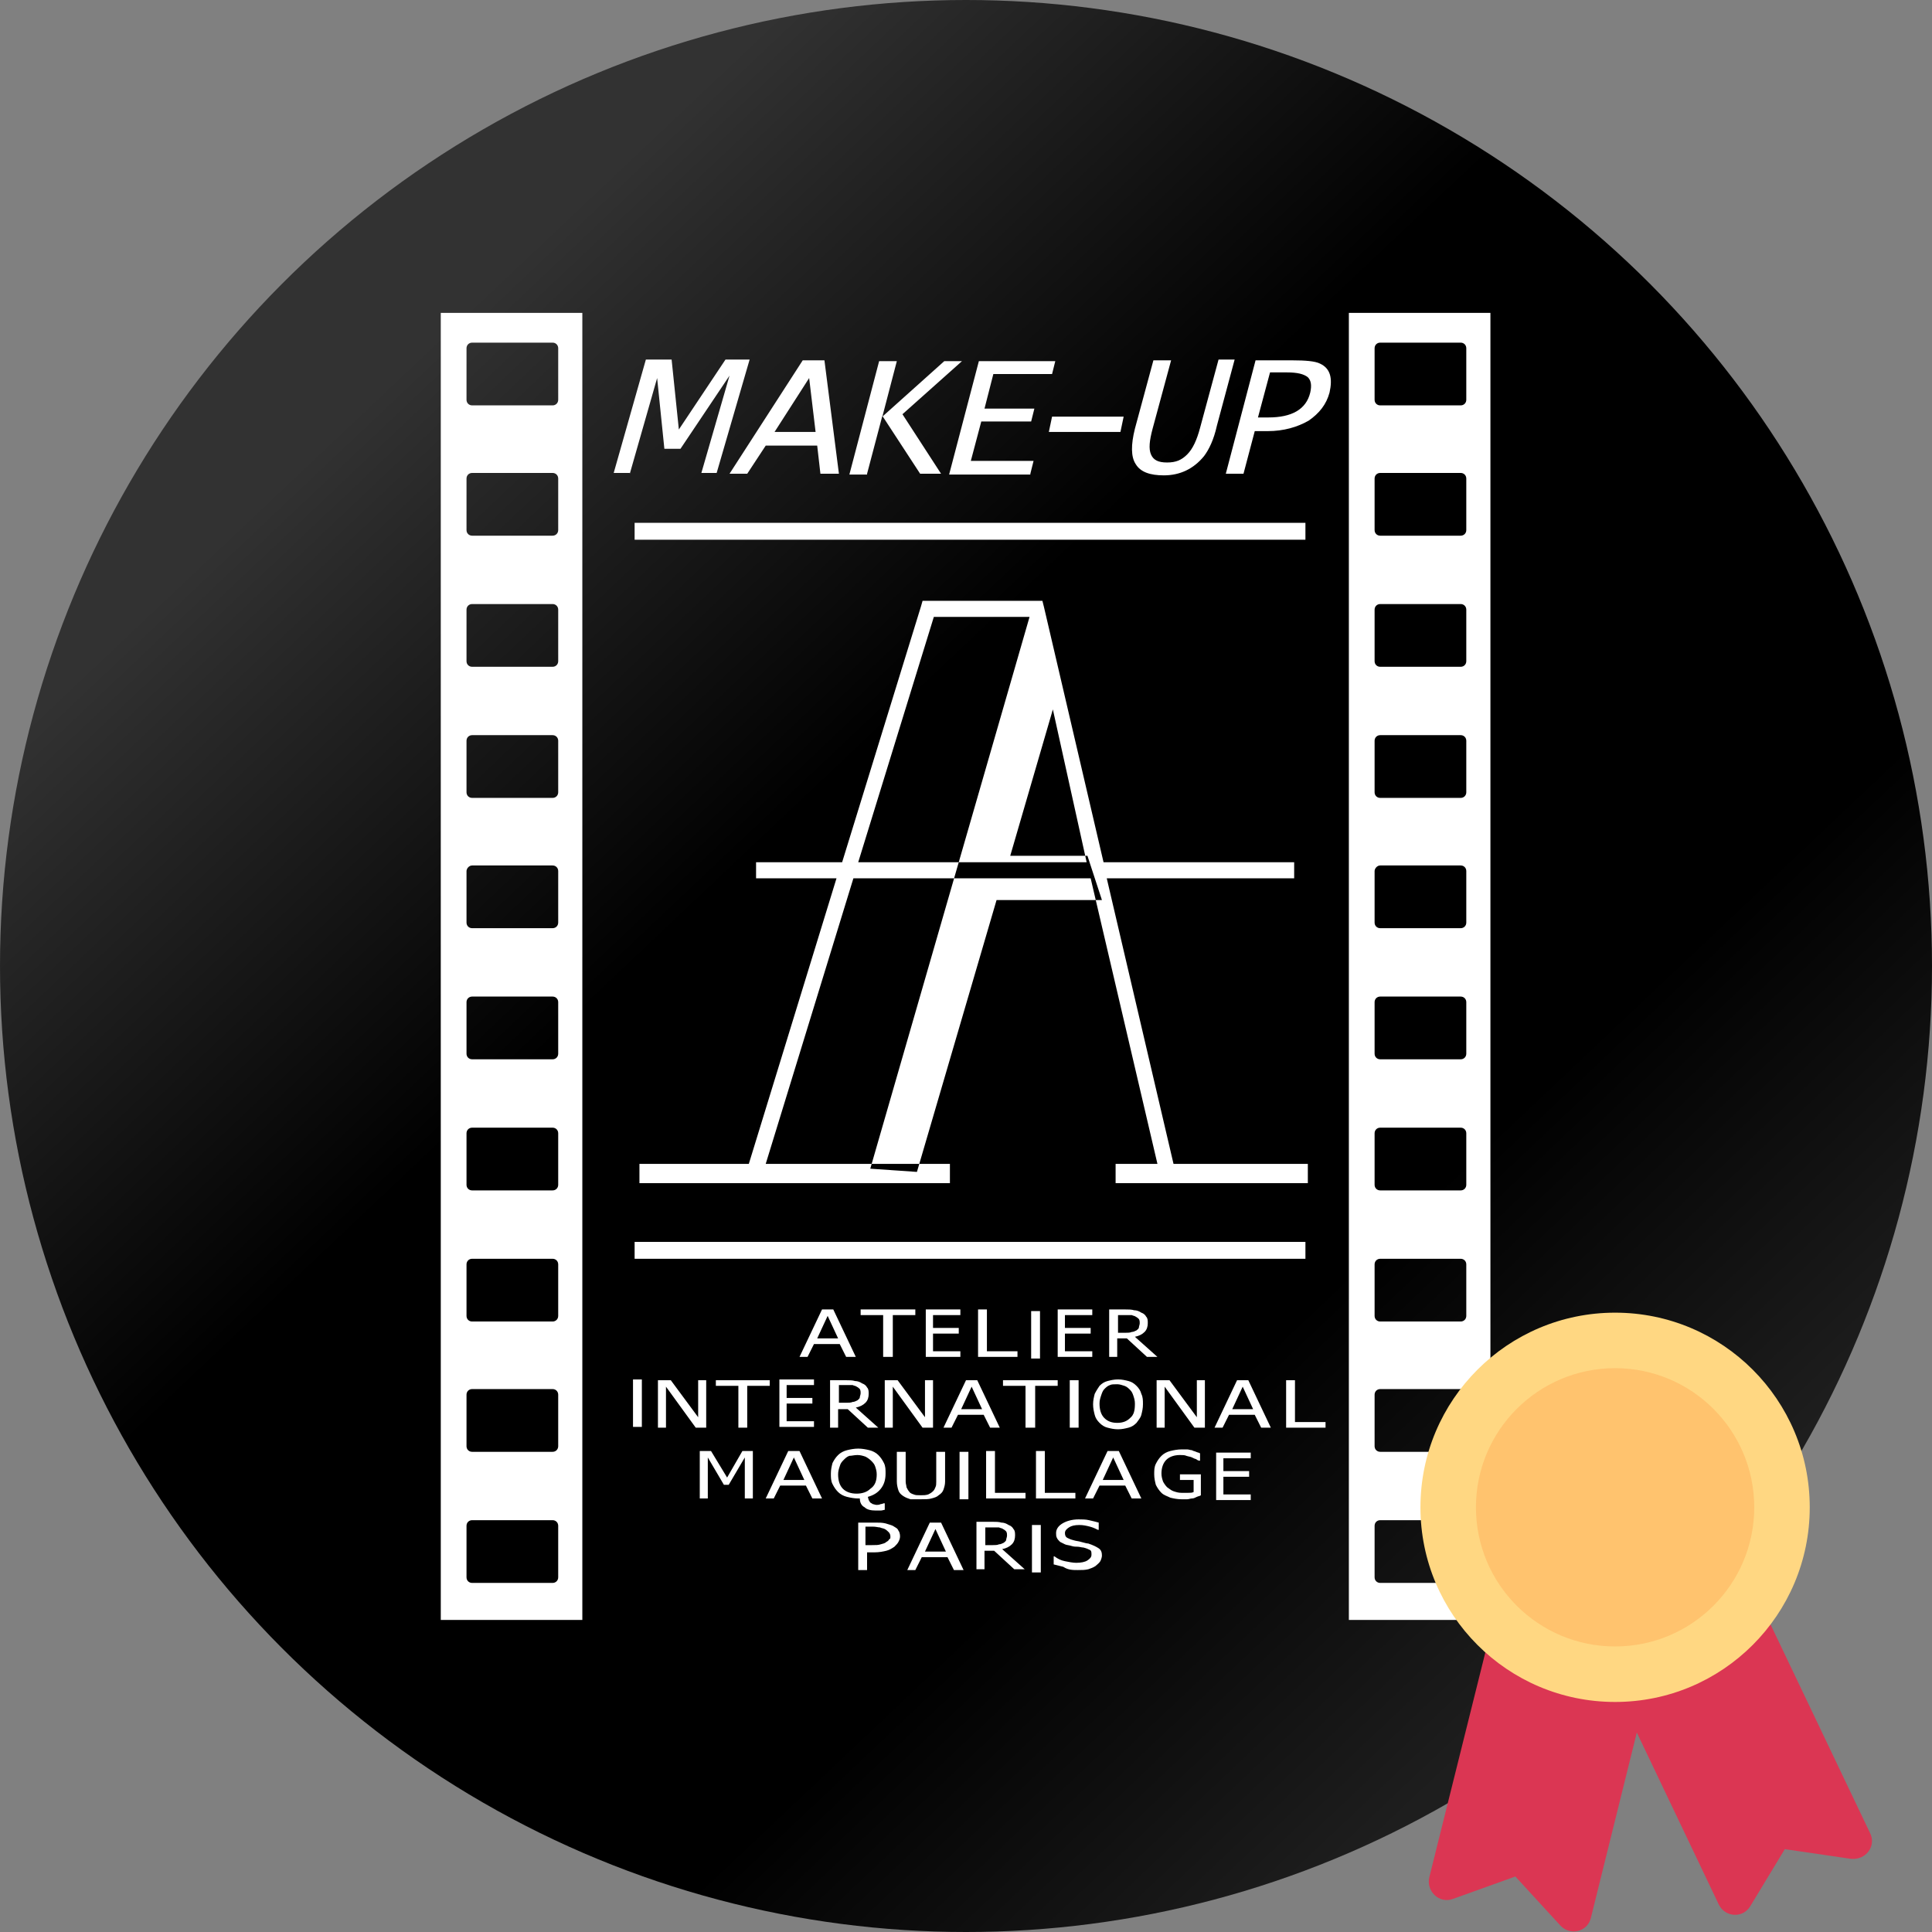 <?xml version="1.0" encoding="utf-8"?>
<svg version="1.1" id="Layer_1" xmlns="http://www.w3.org/2000/svg" xmlns:xlink="http://www.w3.org/1999/xlink" x="0px" y="0px"
	 viewBox="0 0 240.2 240.2" style="enable-background:new 0 0 240.2 240.2;" xml:space="preserve">
<rect x="0" y="0" width="240.2" height="240.2" fill="#808080" stroke="none"/>
<style type="text/css">
	.st0{fill:url(#_x36__1_);}
	.st1{fill-rule:evenodd;clip-rule:evenodd;fill:#FFFFFF;}
	.st2{fill:#DB3653;}
	.st3{fill:#FFD782;}
	.st4{fill:#FFC36E;}
</style>
<linearGradient id="_x36__1_" gradientUnits="userSpaceOnUse" x1="49.917" y1="45.876" x2="198.564" y2="203.079">
	<stop  offset="0" style="stop-color:#323232"/>
	<stop  offset="0.341" style="stop-color:#000000"/>
	<stop  offset="0.75" style="stop-color:#000000"/>
	<stop  offset="1" style="stop-color:#1E1E1E"/>
</linearGradient>
<circle id="_x36_" class="st0" cx="120.1" cy="120.1" r="120.1"/>
<path id="_x35_" class="st1" d="M58.7,189h10c0.4,0,0.7,0.3,0.7,0.7v6.4c0,0.4-0.3,0.7-0.7,0.7h-10c-0.4,0-0.7-0.3-0.7-0.7v-6.4
	C58,189.3,58.3,189,58.7,189 M58.7,172.7h10c0.4,0,0.7,0.3,0.7,0.7v6.4c0,0.4-0.3,0.7-0.7,0.7h-10c-0.4,0-0.7-0.3-0.7-0.7v-6.4
	C58,173,58.3,172.7,58.7,172.7 M58.7,156.5h10c0.4,0,0.7,0.3,0.7,0.7v6.4c0,0.4-0.3,0.7-0.7,0.7h-10c-0.4,0-0.7-0.3-0.7-0.7v-6.4
	C58,156.8,58.3,156.5,58.7,156.5 M58.7,140.2h10c0.4,0,0.7,0.3,0.7,0.7v6.4c0,0.4-0.3,0.7-0.7,0.7h-10c-0.4,0-0.7-0.3-0.7-0.7v-6.4
	C58,140.5,58.3,140.2,58.7,140.2 M58.7,123.9h10c0.4,0,0.7,0.3,0.7,0.7v6.4c0,0.4-0.3,0.7-0.7,0.7h-10c-0.4,0-0.7-0.3-0.7-0.7v-6.4
	C58,124.2,58.3,123.9,58.7,123.9 M58.7,107.6h10c0.4,0,0.7,0.3,0.7,0.7v6.4c0,0.4-0.3,0.7-0.7,0.7h-10c-0.4,0-0.7-0.3-0.7-0.7v-6.4
	C58,108,58.3,107.6,58.7,107.6 M58.7,91.4h10c0.4,0,0.7,0.3,0.7,0.7v6.4c0,0.4-0.3,0.7-0.7,0.7h-10c-0.4,0-0.7-0.3-0.7-0.7v-6.4
	C58,91.7,58.3,91.4,58.7,91.4 M58.7,75.1h10c0.4,0,0.7,0.3,0.7,0.7v6.4c0,0.4-0.3,0.7-0.7,0.7h-10c-0.4,0-0.7-0.3-0.7-0.7v-6.4
	C58,75.4,58.3,75.1,58.7,75.1 M58.7,58.8h10c0.4,0,0.7,0.3,0.7,0.7v6.4c0,0.4-0.3,0.7-0.7,0.7h-10c-0.4,0-0.7-0.3-0.7-0.7v-6.4
	C58,59.1,58.3,58.8,58.7,58.8 M58.7,42.6h10c0.4,0,0.7,0.3,0.7,0.7v6.4c0,0.4-0.3,0.7-0.7,0.7h-10c-0.4,0-0.7-0.3-0.7-0.7v-6.4
	C58,42.9,58.3,42.6,58.7,42.6 M171.6,189h10c0.4,0,0.7,0.3,0.7,0.7v6.4c0,0.4-0.3,0.7-0.7,0.7h-10c-0.4,0-0.7-0.3-0.7-0.7v-6.4
	C170.9,189.3,171.2,189,171.6,189 M171.6,172.7h10c0.4,0,0.7,0.3,0.7,0.7v6.4c0,0.4-0.3,0.7-0.7,0.7h-10c-0.4,0-0.7-0.3-0.7-0.7
	v-6.4C170.9,173,171.2,172.7,171.6,172.7 M171.6,156.5h10c0.4,0,0.7,0.3,0.7,0.7v6.4c0,0.4-0.3,0.7-0.7,0.7h-10
	c-0.4,0-0.7-0.3-0.7-0.7v-6.4C170.9,156.8,171.2,156.5,171.6,156.5 M171.6,140.2h10c0.4,0,0.7,0.3,0.7,0.7v6.4
	c0,0.4-0.3,0.7-0.7,0.7h-10c-0.4,0-0.7-0.3-0.7-0.7v-6.4C170.9,140.5,171.2,140.2,171.6,140.2 M171.6,123.9h10
	c0.4,0,0.7,0.3,0.7,0.7v6.4c0,0.4-0.3,0.7-0.7,0.7h-10c-0.4,0-0.7-0.3-0.7-0.7v-6.4C170.9,124.2,171.2,123.9,171.6,123.9
	 M171.6,107.6h10c0.4,0,0.7,0.3,0.7,0.7v6.4c0,0.4-0.3,0.7-0.7,0.7h-10c-0.4,0-0.7-0.3-0.7-0.7v-6.4
	C170.9,108,171.2,107.6,171.6,107.6 M171.6,91.4h10c0.4,0,0.7,0.3,0.7,0.7v6.4c0,0.4-0.3,0.7-0.7,0.7h-10c-0.4,0-0.7-0.3-0.7-0.7
	v-6.4C170.9,91.7,171.2,91.4,171.6,91.4 M171.6,75.1h10c0.4,0,0.7,0.3,0.7,0.7v6.4c0,0.4-0.3,0.7-0.7,0.7h-10
	c-0.4,0-0.7-0.3-0.7-0.7v-6.4C170.9,75.4,171.2,75.1,171.6,75.1 M171.6,58.8h10c0.4,0,0.7,0.3,0.7,0.7v6.4c0,0.4-0.3,0.7-0.7,0.7
	h-10c-0.4,0-0.7-0.3-0.7-0.7v-6.4C170.9,59.1,171.2,58.8,171.6,58.8 M171.6,42.6h10c0.4,0,0.7,0.3,0.7,0.7v6.4
	c0,0.4-0.3,0.7-0.7,0.7h-10c-0.4,0-0.7-0.3-0.7-0.7v-6.4C170.9,42.9,171.2,42.6,171.6,42.6 M106.7,107.2h28.4l-4.2-19l-5.3,18.2
	l9.6,0l1.8,5.5l-13.1,0l-9.9,33.8l-5.8-0.4L128,76.7h-11.9L106.7,107.2z M94.1,107.2h10.6l9.8-31.8l0.2-0.7h0.7h13.4h0.8l0.2,0.8
	l7.4,31.7h23.7v2h-23.3l8.3,35.5h16.7v2.4h-23.9v-2.4h5.2l-8.3-35.5h-29.5l-10.9,35.5h22.9v2.4H79.5v-2.4h13.6l10.9-35.5h-10V107.2z
	 M78.9,67.1h83.4V65H78.9V67.1z M78.9,156.5h83.4v-2.1H78.9V156.5z M134,195.2c0.5,0,0.9,0,1.3-0.1c0.3-0.1,0.6-0.2,0.9-0.4
	c0.2-0.2,0.4-0.3,0.6-0.6c0.1-0.2,0.2-0.5,0.2-0.7c0-0.4-0.1-0.7-0.4-0.9c-0.3-0.2-0.7-0.4-1.3-0.6c-0.2,0-0.5-0.1-0.9-0.2
	c-0.3-0.1-0.6-0.1-0.9-0.2c-0.4-0.1-0.6-0.2-0.8-0.3c-0.2-0.1-0.3-0.3-0.3-0.6c0-0.3,0.2-0.5,0.5-0.7c0.3-0.2,0.7-0.3,1.3-0.3
	c0.5,0,0.9,0.1,1.3,0.2c0.4,0.1,0.8,0.3,1,0.4h0.1v-0.9c-0.4-0.1-0.7-0.2-1.2-0.3c-0.4-0.1-0.9-0.1-1.3-0.1c-0.8,0-1.5,0.2-2,0.5
	c-0.5,0.3-0.8,0.7-0.8,1.2c0,0.2,0,0.4,0.1,0.6c0.1,0.2,0.2,0.3,0.4,0.5c0.2,0.1,0.4,0.2,0.6,0.3c0.2,0.1,0.5,0.1,0.8,0.2
	c0.3,0.1,0.6,0.1,0.8,0.1c0.2,0,0.5,0.1,0.7,0.1c0.4,0.1,0.6,0.2,0.8,0.3c0.2,0.1,0.2,0.3,0.2,0.6c0,0.3-0.2,0.5-0.5,0.7
	c-0.3,0.2-0.8,0.3-1.4,0.3c-0.4,0-0.9-0.1-1.4-0.2c-0.5-0.1-0.9-0.3-1.3-0.6h-0.1v1c0.4,0.1,0.8,0.2,1.2,0.3
	C132.8,195.2,133.4,195.2,134,195.2 M125.2,190.9c0-0.2,0-0.3-0.1-0.5c-0.1-0.1-0.2-0.2-0.4-0.3c-0.1-0.1-0.3-0.1-0.5-0.2
	c-0.2,0-0.4,0-0.7,0h-1v2.2h0.9c0.3,0,0.6,0,0.8-0.1c0.2,0,0.4-0.1,0.6-0.2c0.1-0.1,0.3-0.2,0.3-0.4
	C125.1,191.3,125.2,191.1,125.2,190.9 M127.4,195.1h-1.3l-2.5-2.3h-1.2v2.3h-1v-5.9h2c0.4,0,0.8,0,1.1,0.1c0.3,0,0.6,0.1,0.9,0.3
	c0.3,0.1,0.5,0.3,0.6,0.5c0.2,0.2,0.2,0.5,0.2,0.8c0,0.4-0.1,0.8-0.4,1.1c-0.3,0.3-0.7,0.5-1.2,0.6L127.4,195.1z M112.8,195.2
	l2.8-5.9h1.4l2.8,5.9h-1.2l-0.8-1.6h-3.2l-0.8,1.6H112.8z M117.6,192.9l-1.3-2.8l-1.3,2.8H117.6z M111.9,191c0,0.3-0.1,0.5-0.2,0.7
	c-0.1,0.2-0.3,0.4-0.5,0.6c-0.3,0.2-0.6,0.4-1,0.5c-0.4,0.1-0.9,0.2-1.5,0.2h-0.9v2.2h-1.1v-5.9h2.1c0.5,0,0.9,0,1.3,0.1
	c0.3,0.1,0.7,0.2,0.9,0.3c0.3,0.2,0.6,0.3,0.7,0.6C111.8,190.4,111.9,190.7,111.9,191 M110.7,191c0-0.2-0.1-0.4-0.2-0.5
	c-0.1-0.1-0.3-0.3-0.5-0.4c-0.2-0.1-0.4-0.1-0.6-0.2c-0.2,0-0.5-0.1-0.9-0.1h-0.9v2.3h0.8c0.5,0,0.8,0,1.1-0.1
	c0.3-0.1,0.5-0.1,0.7-0.3c0.2-0.1,0.3-0.2,0.4-0.4C110.7,191.4,110.7,191.2,110.7,191 M146.9,186.4c0.3,0,0.5,0,0.7,0
	c0.2,0,0.4-0.1,0.6-0.1c0.2,0,0.4-0.1,0.6-0.2c0.2-0.1,0.4-0.1,0.5-0.2v-2.6h-2.6v0.7h1.7v1.5c-0.2,0.1-0.4,0.1-0.7,0.1
	c-0.3,0-0.5,0-0.8,0c-0.4,0-0.7-0.1-1-0.2c-0.3-0.1-0.5-0.3-0.8-0.5c-0.2-0.2-0.4-0.5-0.5-0.7c-0.1-0.3-0.2-0.6-0.2-1
	c0-0.7,0.2-1.3,0.6-1.7c0.4-0.4,1-0.6,1.7-0.6c0.3,0,0.6,0,0.8,0.1c0.3,0.1,0.5,0.1,0.7,0.2c0.2,0.1,0.4,0.2,0.5,0.2
	c0.1,0.1,0.3,0.2,0.4,0.2h0.1v-0.9c-0.1-0.1-0.3-0.1-0.5-0.2c-0.2-0.1-0.4-0.1-0.5-0.2c-0.2,0-0.4-0.1-0.6-0.1c-0.2,0-0.5,0-0.7,0
	c-0.5,0-1,0.1-1.4,0.2c-0.4,0.1-0.8,0.3-1.1,0.6c-0.3,0.3-0.5,0.6-0.7,1c-0.2,0.4-0.2,0.8-0.2,1.3c0,0.5,0.1,0.9,0.2,1.3
	c0.2,0.4,0.4,0.7,0.7,1c0.3,0.3,0.7,0.4,1.1,0.6C145.9,186.3,146.4,186.4,146.9,186.4 M127.5,186.3h-4.9v-5.9h1.1v5.2h3.8V186.3z
	 M133.7,186.3h-4.9v-5.9h1.1v5.2h3.8V186.3z M134.9,186.3l2.8-5.9h1.4l2.8,5.9h-1.2l-0.8-1.6h-3.2l-0.8,1.6H134.9z M139.7,184
	l-1.3-2.8l-1.3,2.8H139.7z M114.5,186.4c0.5,0,1,0,1.3-0.1c0.4-0.1,0.7-0.2,0.9-0.4c0.3-0.2,0.5-0.4,0.6-0.7c0.1-0.3,0.2-0.6,0.2-1
	v-3.7h-1.1v3.7c0,0.3,0,0.5-0.1,0.7c-0.1,0.2-0.1,0.3-0.3,0.5c-0.2,0.2-0.4,0.3-0.6,0.4c-0.3,0.1-0.6,0.1-0.9,0.1
	c-0.4,0-0.7,0-0.9-0.1c-0.3-0.1-0.5-0.2-0.6-0.4c-0.1-0.1-0.2-0.3-0.3-0.5c0-0.2-0.1-0.4-0.1-0.7v-3.7h-1.1v3.7
	c0,0.4,0.1,0.8,0.2,1.1c0.1,0.3,0.3,0.5,0.6,0.7c0.3,0.2,0.6,0.3,0.9,0.4C113.5,186.4,114,186.4,114.5,186.4 M110.1,187.7
	c-0.2,0-0.4,0.1-0.6,0.1c-0.2,0-0.4,0-0.6,0c-0.6,0-1.1-0.1-1.4-0.4c-0.4-0.2-0.6-0.6-0.6-1.1h-0.1h-0.1c-0.5,0-1-0.1-1.4-0.2
	c-0.4-0.1-0.8-0.3-1.1-0.6c-0.3-0.3-0.5-0.6-0.7-1c-0.2-0.4-0.2-0.8-0.2-1.3c0-0.5,0.1-0.9,0.2-1.3c0.2-0.4,0.4-0.7,0.7-1
	c0.3-0.3,0.7-0.5,1.1-0.6c0.4-0.1,0.9-0.2,1.4-0.2c0.5,0,1,0.1,1.4,0.2c0.4,0.1,0.8,0.3,1.1,0.6c0.3,0.3,0.5,0.6,0.7,1
	c0.2,0.4,0.2,0.8,0.2,1.3c0,0.8-0.2,1.4-0.6,1.9c-0.4,0.5-0.9,0.8-1.6,1c0,0.1,0.1,0.3,0.1,0.4c0.1,0.1,0.1,0.2,0.2,0.3
	c0.1,0.1,0.2,0.1,0.3,0.2c0.1,0,0.3,0.1,0.5,0.1c0.1,0,0.3,0,0.5-0.1c0.2,0,0.3-0.1,0.4-0.1h0.1V187.7z M109,183.3
	c0-0.4-0.1-0.7-0.2-1c-0.1-0.3-0.3-0.5-0.5-0.7c-0.2-0.2-0.5-0.4-0.7-0.5c-0.3-0.1-0.6-0.2-1-0.2c-0.4,0-0.7,0.1-1,0.1
	c-0.3,0.1-0.5,0.3-0.7,0.5c-0.2,0.2-0.4,0.4-0.5,0.8c-0.1,0.3-0.2,0.6-0.2,1c0,0.8,0.2,1.4,0.6,1.8c0.4,0.4,1,0.6,1.7,0.6
	s1.3-0.2,1.7-0.6C108.8,184.7,109,184.1,109,183.3 M95.2,186.3l2.8-5.9h1.4l2.8,5.9h-1.2l-0.8-1.6h-3.2l-0.8,1.6H95.2z M100,184
	l-1.3-2.8l-1.3,2.8H100z M93.8,180.4h-1.5l-1.9,3.3l-2-3.3h-1.4v5.9h1v-5.1l2,3.4h0.6l2-3.4v5.1h1V180.4z M164.8,176.8H161v-5.2
	h-1.1v5.9h4.9V176.8z M149.8,177.5h-1.3l-3.7-5.1v5.1h-1v-5.9h1.6l3.4,4.6v-4.6h1V177.5z M151,177.5l2.8-5.9h1.4l2.8,5.9h-1.2
	l-0.8-1.6h-3.2l-0.8,1.6H151z M155.8,175.2l-1.3-2.8l-1.3,2.8H155.8z M141.1,174.5c0-0.4-0.1-0.7-0.2-1c-0.1-0.3-0.2-0.5-0.4-0.7
	c-0.2-0.2-0.4-0.4-0.7-0.5c-0.3-0.1-0.6-0.2-0.9-0.2c-0.4,0-0.7,0-0.9,0.1c-0.3,0.1-0.5,0.3-0.7,0.5c-0.2,0.2-0.3,0.5-0.4,0.8
	c-0.1,0.3-0.2,0.6-0.2,1c0,0.8,0.2,1.4,0.6,1.8c0.4,0.4,0.9,0.6,1.6,0.6c0.7,0,1.2-0.2,1.6-0.6C141,175.9,141.1,175.3,141.1,174.5
	 M141.3,172.3c0.3,0.3,0.5,0.6,0.6,1c0.2,0.4,0.2,0.8,0.2,1.3c0,0.5-0.1,0.9-0.2,1.3c-0.1,0.4-0.4,0.7-0.6,1c-0.3,0.3-0.6,0.5-1,0.6
	c-0.4,0.1-0.8,0.2-1.3,0.2c-0.5,0-0.9-0.1-1.3-0.2c-0.4-0.1-0.7-0.3-1-0.6c-0.3-0.3-0.5-0.6-0.6-1c-0.1-0.4-0.2-0.8-0.2-1.3
	c0-0.5,0.1-0.9,0.2-1.3c0.2-0.4,0.4-0.7,0.6-1c0.3-0.3,0.6-0.5,1-0.6c0.4-0.1,0.8-0.2,1.3-0.2c0.5,0,0.9,0.1,1.3,0.2
	C140.7,171.8,141,172,141.3,172.3 M134.1,176.9v-4.7v-0.6l-1.1,0l0,0.6v4.7v0.6h1.1V176.9z M128.7,177.5v-5.2h2.8v-0.7h-6.8v0.7h2.8
	v5.2H128.7z M117.3,177.5l2.8-5.9h1.4l2.8,5.9h-1.2l-0.8-1.6h-3.2l-0.8,1.6H117.3z M122.1,175.2l-1.3-2.8l-1.3,2.8H122.1z
	 M116,171.6h-1v4.6l-3.4-4.6H110v5.9h1v-5.1l3.7,5.1h1.3V171.6z M92.9,177.5v-5.2h2.8v-0.7H89v0.7h2.8v5.2H92.9z M87.8,171.6h-1v4.6
	l-3.4-4.6h-1.6v5.9h1v-5.1l3.7,5.1h1.3V171.6z M135.8,168.7V168h-3.4v-2.2h3.2v-0.7h-3.2v-1.6h3.4v-0.7h-4.3v5.9H135.8z M126.5,168
	h-3.8v-5.2h-1.1v5.9h4.9V168z M111,168.7v-5.2h2.8v-0.7H107v0.7h2.8v5.2H111z M99.4,168.7l2.8-5.9h1.4l2.8,5.9h-1.2l-0.8-1.6h-3.2
	l-0.8,1.6H99.4z M104.2,166.4l-1.3-2.8l-1.3,2.8H104.2z M152.4,58.9l3.7-14.1h4.6c1.6,0,2.8,0.1,3.4,0.4c1.3,0.6,1.6,1.8,1.2,3.6
	c-0.4,1.5-1.3,2.6-2.6,3.5c-1.4,0.8-3.1,1.3-5.1,1.3H156l-1.4,5.3H152.4z M156.4,51.9h1.3c2.9,0,4.7-1,5.2-3.1
	c0.2-0.9,0.1-1.5-0.3-1.9c-0.5-0.4-1.3-0.6-2.6-0.6h-2.1L156.4,51.9z M141.1,53.3c-0.5,2-0.5,3.5,0.1,4.4c0.6,1,1.8,1.4,3.5,1.4
	c2,0,3.7-0.8,5-2.4c0.6-0.8,1.2-2,1.6-3.8l2.2-8.2h-2l-2.3,8.5c-0.4,1.5-0.9,2.6-1.6,3.3c-0.7,0.7-1.4,1-2.5,1c-1.1,0-1.7-0.3-2-1
	c-0.3-0.7-0.2-1.7,0.2-3.2l2.3-8.5h-2.2L141.1,53.3z M139.3,53.7l0.4-1.9h-8.9l-0.4,1.9H139.3z M128.1,58.9l0.4-1.6h-7.8l1.3-4.9
	h6.2l0.4-1.6h-6.2l1.1-4.3h7.3l0.4-1.6h-9.5l-3.7,14.1H128.1z M107.8,58.9l1.9-7.2l4.7,7.2h2.6l-4.8-7.4l7.4-6.6h-2.2l-7.7,6.9
	l1.8-6.9h-2.2l-3.7,14.1H107.8z M90.7,58.9l9.1-14.1h2.7l1.8,14.1H102l-0.4-3.5h-6.4l-2.3,3.5H90.7z M96.3,53.7h5.1l-0.8-6.7
	L96.3,53.7z M78.3,58.9L81.7,47h0l0.9,8.8h2l6.1-9.1h0l-3.5,12.1h1.9l4.1-14.1h-3l-5.8,8.7h0l-0.9-8.7h-3.2l-4,14.1H78.3z
	 M119.4,168.7V168H116v-2.2h3.2v-0.7H116v-1.6h3.4v-0.7h-4.3v5.9H119.4z M101.2,177.4v-0.7h-3.4v-2.2h3.2v-0.7h-3.2v-1.6h3.4v-0.7
	h-4.3v5.9H101.2z M155.5,186.5v-0.7h-3.4v-2.2h3.2v-0.7h-3.2v-1.6h3.4v-0.7h-4.3v5.9H155.5z M141.7,164.5c0-0.2,0-0.3-0.1-0.5
	c-0.1-0.1-0.2-0.2-0.4-0.3c-0.1-0.1-0.3-0.1-0.5-0.2c-0.2,0-0.4,0-0.7,0h-1v2.2h0.9c0.3,0,0.6,0,0.8-0.1c0.2,0,0.4-0.1,0.6-0.2
	c0.1-0.1,0.3-0.2,0.3-0.4C141.6,164.9,141.7,164.7,141.7,164.5 M143.9,168.7h-1.3l-2.5-2.3h-1.2v2.3h-1v-5.9h2c0.4,0,0.8,0,1.1,0.1
	c0.3,0,0.6,0.1,0.9,0.3c0.3,0.1,0.5,0.3,0.6,0.5c0.2,0.2,0.2,0.5,0.2,0.8c0,0.4-0.1,0.8-0.4,1.1c-0.3,0.3-0.7,0.5-1.2,0.6
	L143.9,168.7z M129.3,168.3v-4.7V163l-1.1,0l0,0.6v4.7v0.6h1.1V168.3z M120.4,185.8v-4.7v-0.6l-1.1,0l0,0.6v4.7v0.6h1.1V185.8z
	 M129.4,194.9v-4.7v-0.6l-1.1,0l0,0.6v4.7v0.6h1.1V194.9z M107,173.2c0-0.2,0-0.3-0.1-0.5c-0.1-0.1-0.2-0.2-0.4-0.3
	c-0.1-0.1-0.3-0.1-0.5-0.2c-0.2,0-0.4,0-0.7,0h-1v2.2h0.9c0.3,0,0.6,0,0.8-0.1c0.2,0,0.4-0.1,0.6-0.2c0.1-0.1,0.3-0.2,0.3-0.4
	C106.9,173.6,107,173.4,107,173.2 M109.2,177.5h-1.3l-2.5-2.3h-1.2v2.3h-1v-5.9h2c0.4,0,0.8,0,1.1,0.1c0.3,0,0.6,0.1,0.9,0.3
	c0.3,0.1,0.5,0.3,0.6,0.5c0.2,0.2,0.2,0.5,0.2,0.8c0,0.4-0.1,0.8-0.4,1.1c-0.3,0.3-0.7,0.5-1.2,0.6L109.2,177.5z M79.8,176.8v-4.7
	v-0.6l-1.1,0l0,0.6v4.7v0.6h1.1V176.8z M54.8,38.9h17.6v162.5H54.8V38.9z M167.7,38.9h17.6v162.5h-17.6V38.9z"/>
<path id="_x34_" class="st2" d="M232.5,227.9l-14.6-30.6l-15.4,7.3l-16.6-4.1l-8.2,32.9c-0.4,1.7,1.2,3.3,2.9,2.7l7.8-2.8l5.6,6.1
	c1.2,1.3,3.4,0.8,3.8-1l5.7-23l10.2,21.4c0.8,1.6,3,1.7,3.9,0.2l4.3-7.1l8.2,1.2C232,231.3,233.3,229.5,232.5,227.9z"/>
<circle id="_x33_" class="st3" cx="200.8" cy="187.4" r="24.2"/>
<circle id="_x32_" class="st4" cx="200.8" cy="187.4" r="17.3"/>
</svg>

